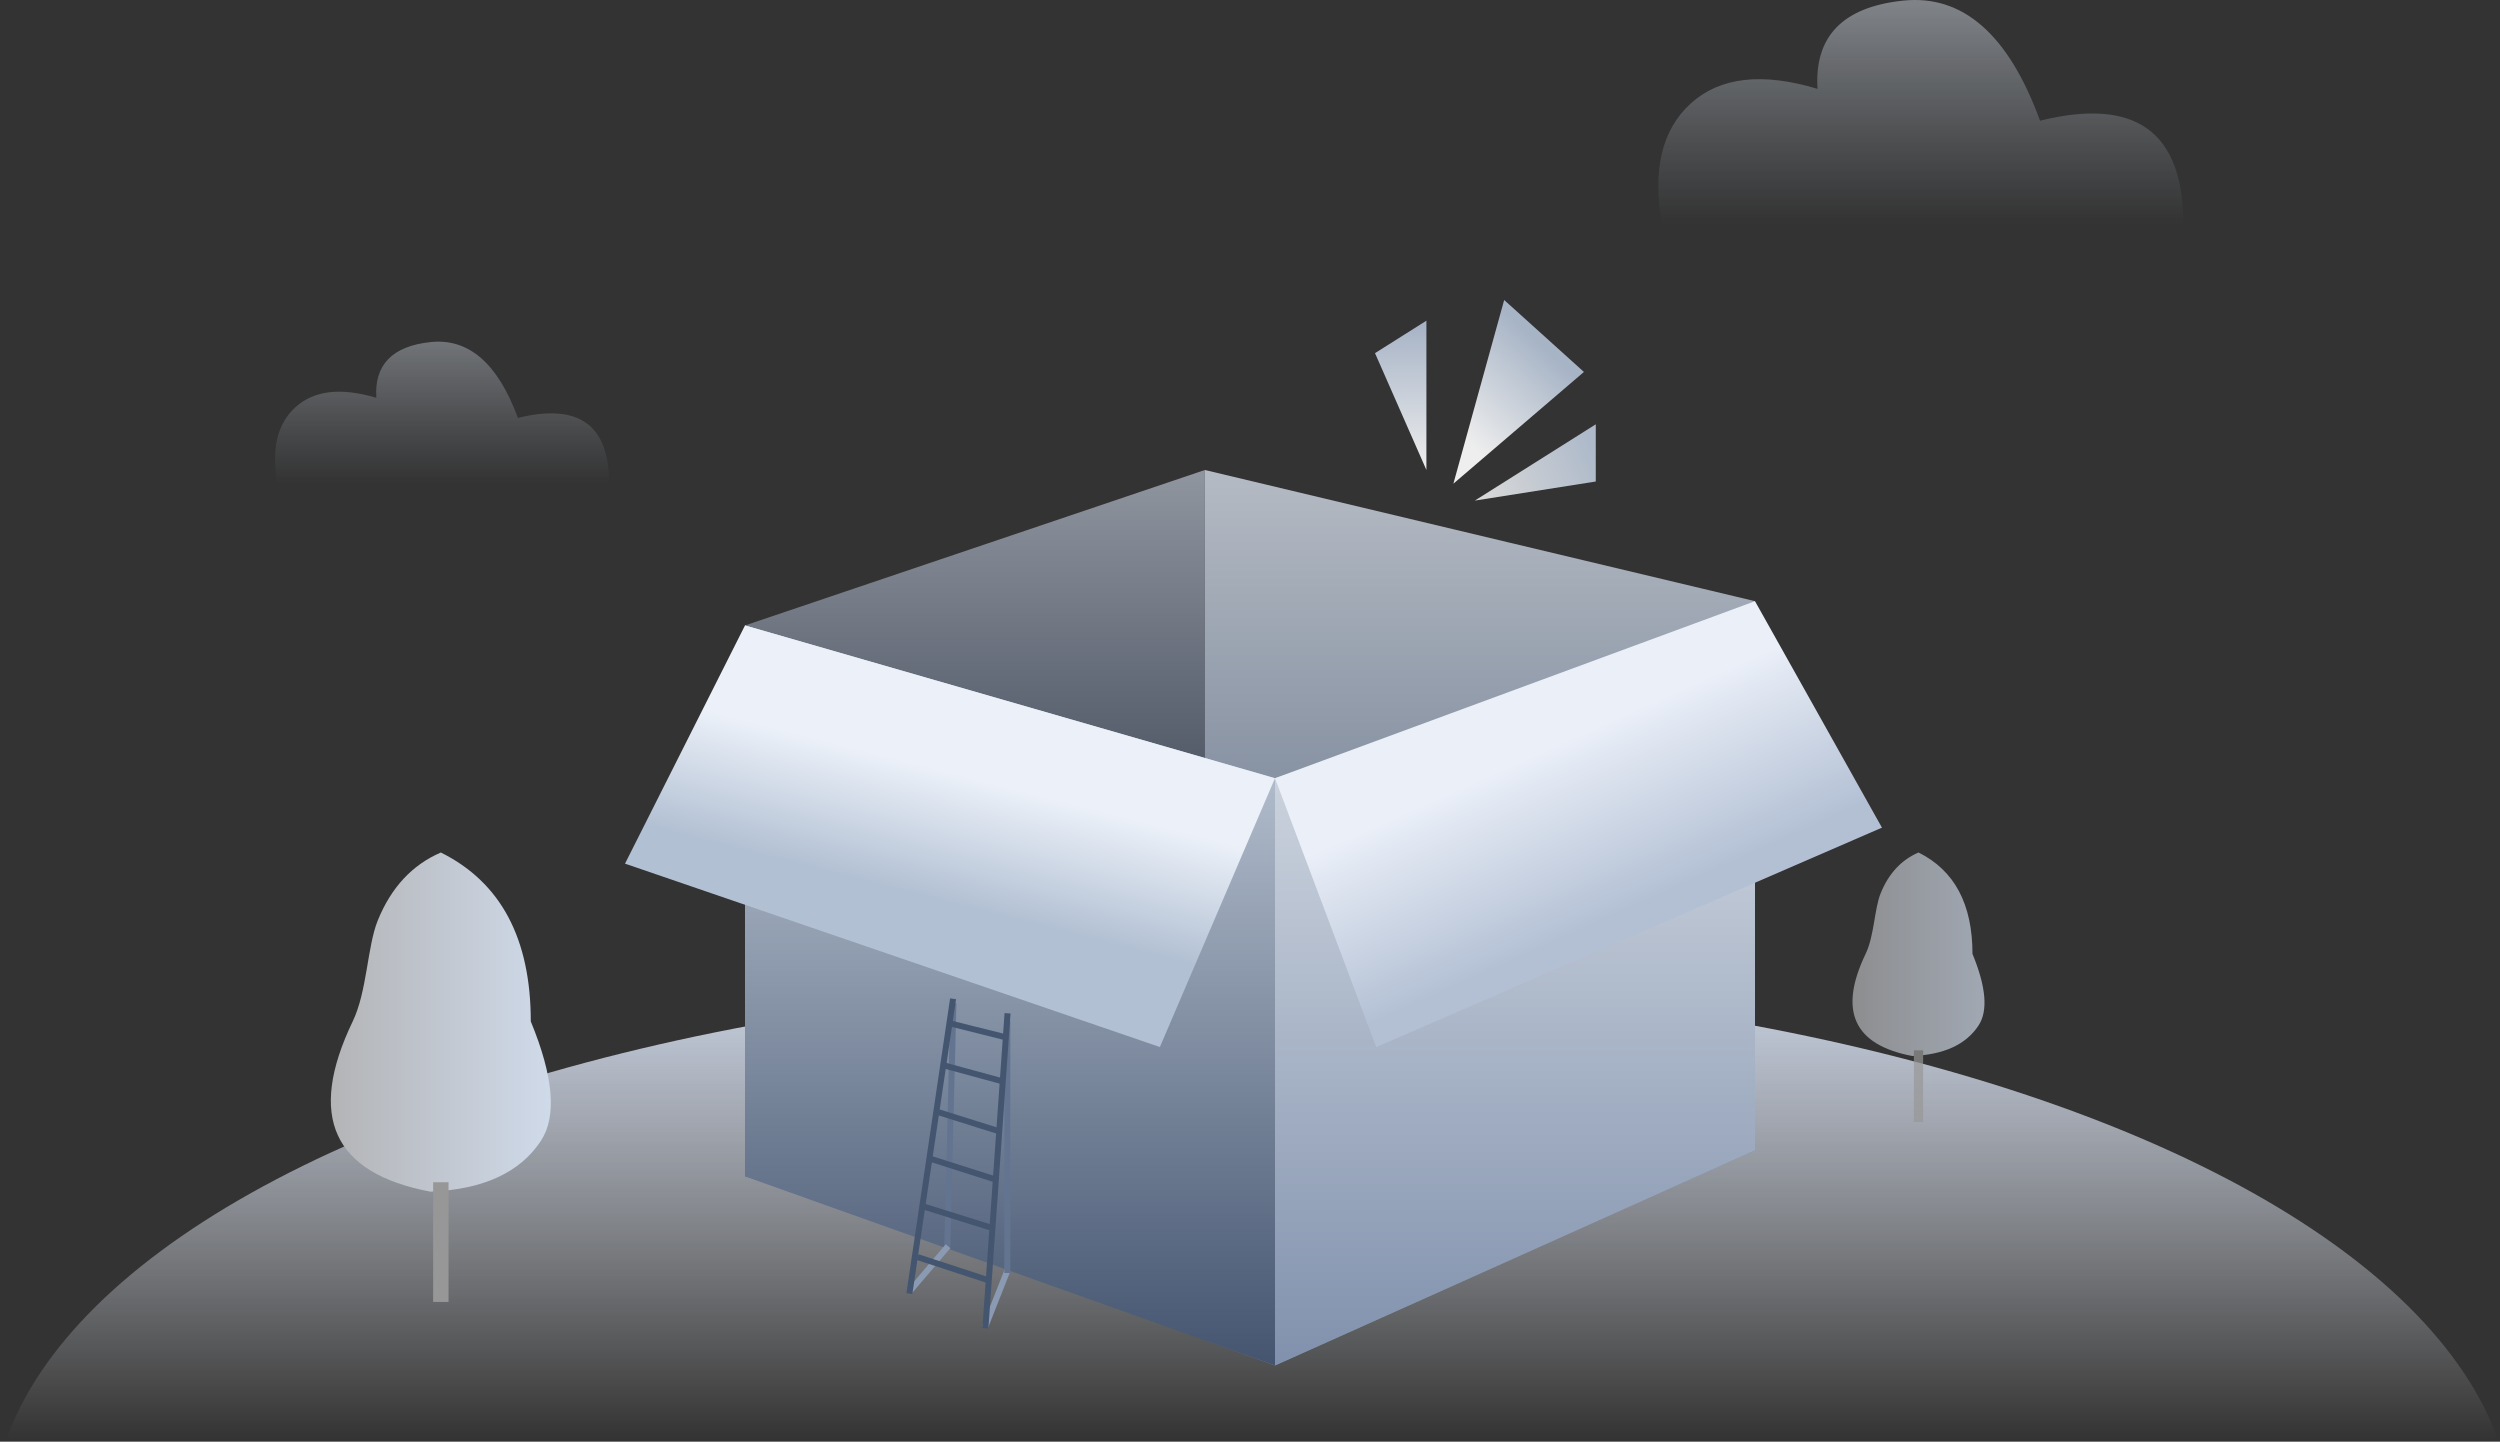 <?xml version="1.0" encoding="UTF-8"?>
<svg width="300px" height="173px" viewBox="0 0 300 173" version="1.1" xmlns="http://www.w3.org/2000/svg" xmlns:xlink="http://www.w3.org/1999/xlink">
    <rect x="0" y="0" width="300" height="173" fill="#333333" stroke="none"/>
    <title>☀︎ Not Data</title>
    <defs>
        <linearGradient x1="50%" y1="0%" x2="50%" y2="42.592%" id="linearGradient-1">
            <stop stop-color="#C7D0E1" offset="0%"></stop>
            <stop stop-color="#E9ECF2" stop-opacity="0" offset="100%"></stop>
        </linearGradient>
        <linearGradient x1="100%" y1="58.683%" x2="9.438%" y2="58.683%" id="linearGradient-2">
            <stop stop-color="#D0DBEB" offset="0%"></stop>
            <stop stop-color="#B3B4B6" offset="100%"></stop>
        </linearGradient>
        <linearGradient x1="100%" y1="58.683%" x2="9.438%" y2="58.683%" id="linearGradient-3">
            <stop stop-color="#D0DBEB" offset="0%"></stop>
            <stop stop-color="#B3B4B6" offset="100%"></stop>
        </linearGradient>
        <linearGradient x1="50%" y1="0%" x2="50%" y2="100%" id="linearGradient-4">
            <stop stop-color="#D3DAE3" offset="0%"></stop>
            <stop stop-color="#B9C3D0" stop-opacity="0" offset="100%"></stop>
        </linearGradient>
        <linearGradient x1="50%" y1="0%" x2="50%" y2="100%" id="linearGradient-5">
            <stop stop-color="#D3DAE3" offset="0%"></stop>
            <stop stop-color="#B9C3D0" stop-opacity="0" offset="100%"></stop>
        </linearGradient>
        <linearGradient x1="50%" y1="0%" x2="50%" y2="34.725%" id="linearGradient-6">
            <stop stop-color="#B9C1CF" offset="0%"></stop>
            <stop stop-color="#646F83" offset="100%"></stop>
        </linearGradient>
        <linearGradient x1="50%" y1="0%" x2="50%" y2="41.481%" id="linearGradient-7">
            <stop stop-color="#B5BBC4" offset="0%"></stop>
            <stop stop-color="#7E8A9C" offset="100%"></stop>
        </linearGradient>
        <linearGradient x1="50%" y1="0%" x2="50%" y2="100%" id="linearGradient-8">
            <stop stop-color="#CBD5E1" offset="0%"></stop>
            <stop stop-color="#455570" offset="100%"></stop>
        </linearGradient>
        <linearGradient x1="53.02%" y1="35.926%" x2="42.515%" y2="62.804%" id="linearGradient-9">
            <stop stop-color="#ECF1F9" offset="0%"></stop>
            <stop stop-color="#B2C0D3" offset="100%"></stop>
        </linearGradient>
        <linearGradient x1="50%" y1="0%" x2="50%" y2="100%" id="linearGradient-10">
            <stop stop-color="#DDE3E9" offset="0%"></stop>
            <stop stop-color="#8191AD" offset="100%"></stop>
        </linearGradient>
        <linearGradient x1="53.183%" y1="31.937%" x2="33.619%" y2="64.048%" id="linearGradient-11">
            <stop stop-color="#EAEFF8" offset="0%"></stop>
            <stop stop-color="#B3C0D4" offset="100%"></stop>
        </linearGradient>
        <linearGradient x1="50%" y1="0%" x2="50%" y2="100%" id="linearGradient-12">
            <stop stop-color="#A5B2C5" offset="0%"></stop>
            <stop stop-color="#EEEEEE" offset="100%"></stop>
        </linearGradient>
        <linearGradient x1="66.84%" y1="24.058%" x2="24.746%" y2="87.194%" id="linearGradient-13">
            <stop stop-color="#A7B4C6" offset="0%"></stop>
            <stop stop-color="#EEEEEE" offset="100%"></stop>
        </linearGradient>
        <linearGradient x1="100%" y1="43.822%" x2="0%" y2="69.9%" id="linearGradient-14">
            <stop stop-color="#AEBACA" offset="0%"></stop>
            <stop stop-color="#D8D8D8" offset="100%"></stop>
        </linearGradient>
    </defs>
    <g id="页面-1" stroke="none" stroke-width="1" fill="none" fill-rule="evenodd">
        <g id="画板" transform="translate(-191, -165)">
            <g id="4.DataDliplay/12.Empty/☀︎No-Data" transform="translate(141, 89)">
                <g id="编组-19备份">
                    <rect id="矩形" x="0" y="0" width="400" height="400"></rect>
                </g>
                <g id="编组-21" transform="translate(49, 76)">
                    <g id="编组-2备份-6">
                        <ellipse id="椭圆形" fill="url(#linearGradient-1)" cx="151.25" cy="182.6" rx="151.25" ry="64.9"></ellipse>
                        <g id="编组-9" transform="translate(40.7, 102.3)">
                            <path d="M11.963,40.7 C0.252,38.494 -2.861,31.684 2.625,20.269 C4.363,16.653 4.363,11.291 5.63,8.162 C7.23,4.211 9.753,1.49 13.2,0 C20.396,3.572 23.994,10.328 23.994,20.269 C26.724,26.893 27.131,31.668 25.214,34.592 C22.72,38.396 18.303,40.432 11.963,40.7 Z" id="路径-11" fill="url(#linearGradient-2)"></path>
                            <line x1="13.2" y1="40.494" x2="13.2" y2="53.006" id="直线-7" stroke="#979797" stroke-width="1.848" stroke-linecap="square"></line>
                        </g>
                        <g id="编组-9备份" opacity="0.702" transform="translate(223.3, 102.3)">
                            <path d="M7.178,24.42 C0.151,23.096 -1.716,19.01 1.575,12.162 C2.618,9.992 2.618,6.775 3.378,4.897 C4.338,2.526 5.852,0.894 7.92,0 C12.238,2.143 14.397,6.197 14.397,12.162 C16.035,16.136 16.278,19.001 15.128,20.755 C13.632,23.038 10.982,24.259 7.178,24.42 Z" id="路径-11" fill="url(#linearGradient-3)"></path>
                            <line x1="7.92" y1="24.296" x2="7.92" y2="31.804" id="直线-7" stroke="#979797" stroke-width="1.109" stroke-linecap="square"></line>
                        </g>
                        <path d="M200.46,27 L263,27 C263.039,15.815 257.307,11.642 245.805,14.483 C242.009,4.105 236.512,-0.695 229.314,0.081 C222.115,0.857 218.712,4.384 219.103,10.662 C212.458,8.665 207.39,9.247 203.899,12.409 C200.407,15.572 199.261,20.435 200.46,27 Z" id="路径-15" fill="url(#linearGradient-4)" opacity="0.5"></path>
                        <path d="M34.292,58.06 L74.093,58.06 C74.118,50.993 70.47,48.356 63.15,50.152 C60.735,43.594 57.236,40.561 52.655,41.051 C48.074,41.542 45.908,43.77 46.157,47.737 C41.929,46.475 38.703,46.843 36.481,48.841 C34.259,50.839 33.53,53.912 34.292,58.06 Z" id="路径-15备份" fill="url(#linearGradient-5)" opacity="0.404"></path>
                    </g>
                    <g id="编组-13" transform="translate(76, 36)">
                        <g id="编组备份-2">
                            <g id="编组-14" transform="translate(0, 20.4)">
                                <polygon id="矩形备份-33" fill="url(#linearGradient-6)" opacity="0.698" points="14.4 18.653 69.583 1.42108547e-14 69.583 99.276 14.4 84.768"></polygon>
                                <polygon id="矩形备份-34" fill="url(#linearGradient-7)" transform="translate(102.592, 53.727) scale(-1, 1) translate(-102.592, -53.727) " points="69.583 15.741 99.239 8.67 135.6 -2.16589076e-13 135.6 104.394 127.183 107.453 69.583 81.64"></polygon>
                                <polygon id="矩形" fill="url(#linearGradient-8)" points="14.4 18.653 78 36.984 78 107.453 14.4 84.768"></polygon>
                                <polygon id="矩形备份-35" fill="url(#linearGradient-9)" points="14.4 18.653 78 36.984 64.185 69.245 9.09494702e-13 47.238"></polygon>
                                <polygon id="矩形备份-32" fill="url(#linearGradient-10)" transform="translate(106.8, 63.053) scale(-1, 1) translate(-106.8, -63.053) " points="78 18.653 135.6 36.984 135.6 107.453 78 81.64"></polygon>
                                <polygon id="矩形备份-36" fill="url(#linearGradient-11)" transform="translate(114.417, 42.493) scale(-1, 1) translate(-114.417, -42.493) " points="93.235 15.741 150.835 36.984 138.685 69.245 78 42.917"></polygon>
                            </g>
                            <g id="编组-32" transform="translate(90, 0)">
                                <polygon id="路径-4" fill="url(#linearGradient-12)" points="4.54747351e-13 6.377 6.169 2.482 6.169 20.4"></polygon>
                                <polygon id="路径-29" fill="url(#linearGradient-13)" points="9.406 22.042 15.501 0 25.071 8.633"></polygon>
                                <polygon id="路径-30" fill="url(#linearGradient-14)" points="11.979 24.071 26.494 14.914 26.494 21.78"></polygon>
                            </g>
                        </g>
                        <g id="编组-3" transform="translate(34, 84)" stroke-linecap="square" stroke-width="0.72">
                            <line x1="5.4" y1="0.72" x2="4.68" y2="29.52" id="直线-11" stroke="#637490"></line>
                            <line x1="4.53" y1="29.821" x2="0.39" y2="34.682" id="直线-12" stroke="#8B9AB3"></line>
                            <line x1="11.742" y1="32.834" x2="9.36" y2="38.88" id="直线-13" stroke="#8B9AB3"></line>
                            <line x1="11.88" y1="2.88" x2="11.88" y2="32.4" id="直线-11备份" stroke="#637490"></line>
                            <g id="编组-5" stroke="#44556F">
                                <line x1="5.316" y1="0.209" x2="0.18" y2="34.877" id="直线-8"></line>
                                <line x1="11.88" y1="1.957" x2="9.272" y2="39.039" id="直线-9"></line>
                                <line x1="5.137" y1="2.839" x2="11.16" y2="4.343" id="直线-10"></line>
                                <line x1="4.417" y1="7.886" x2="11.16" y2="9.723" id="直线-10备份"></line>
                                <line x1="3.666" y1="13.483" x2="10.576" y2="15.653" id="直线-10备份-2"></line>
                                <line x1="2.79" y1="19.098" x2="10.44" y2="21.536" id="直线-10备份-3"></line>
                                <line x1="1.933" y1="24.817" x2="9.774" y2="27.27" id="直线-10备份-4"></line>
                                <line x1="1.44" y1="30.96" x2="9.415" y2="33.569" id="直线-10备份-5"></line>
                            </g>
                        </g>
                    </g>
                </g>
            </g>
        </g>
    </g>
</svg>